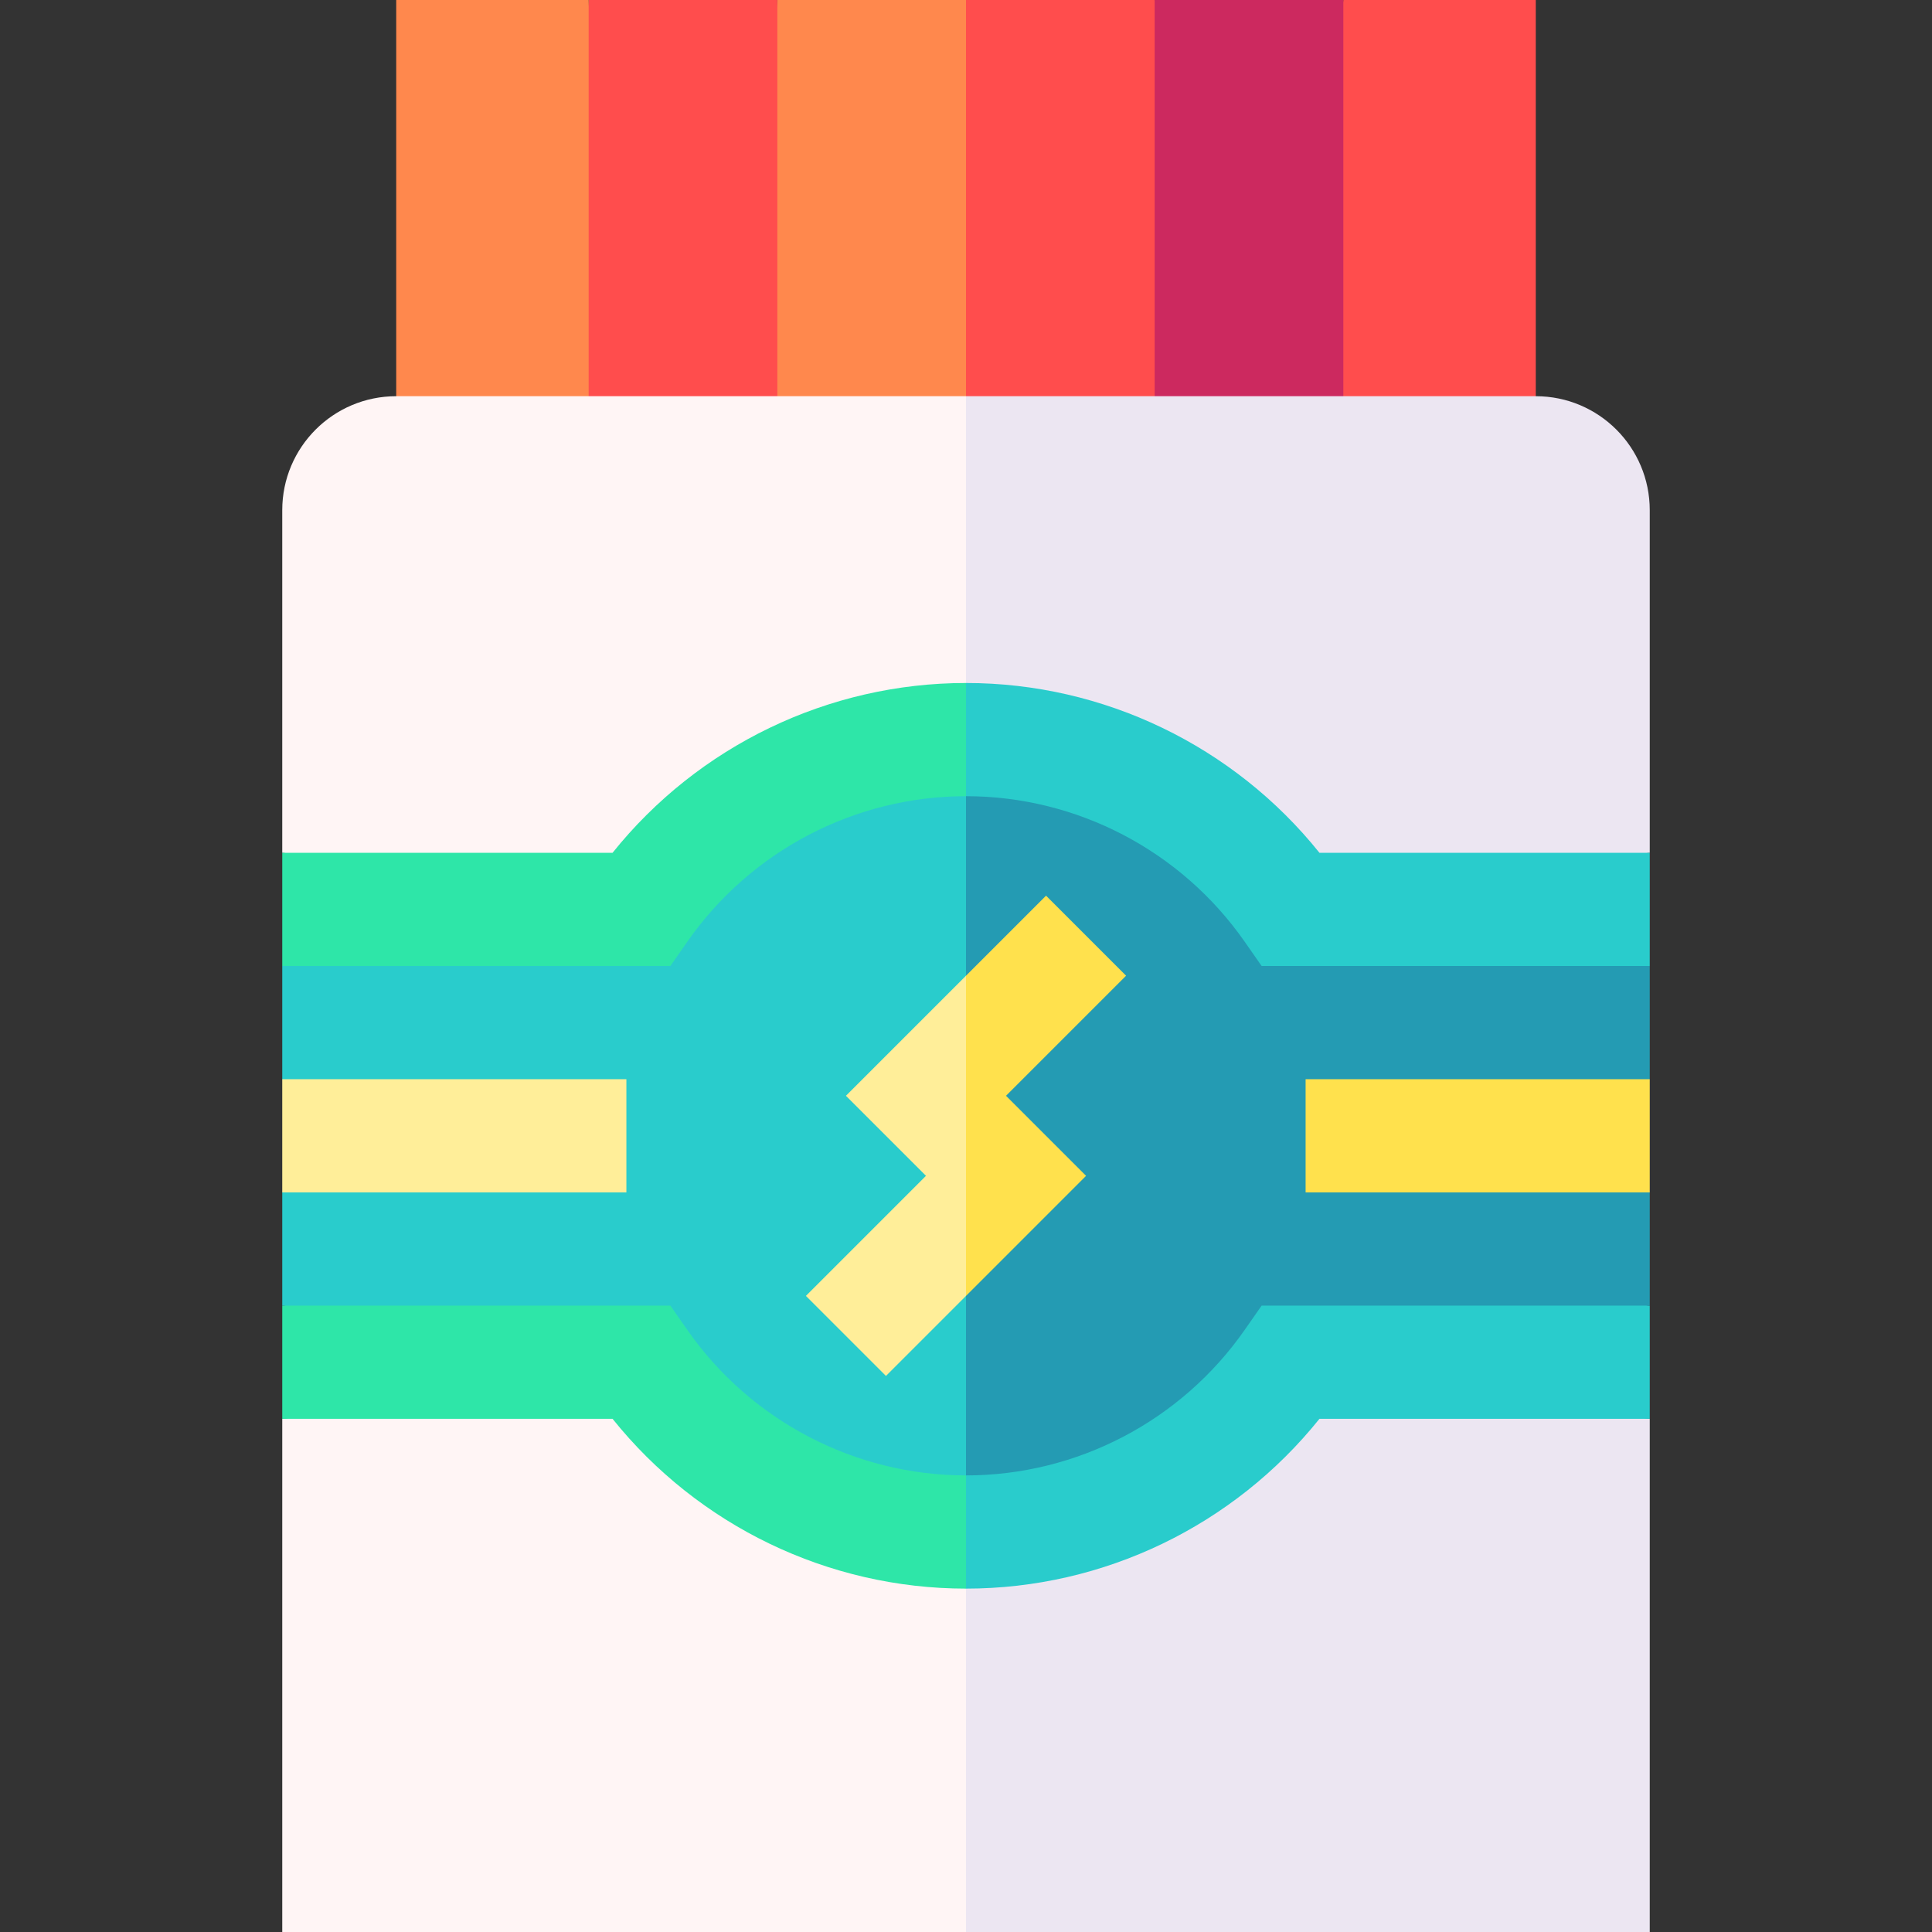 <svg id="Capa_1" enable-background="new 0 0 512 512" height="512" viewBox="0 0 512 512" width="512" xmlns="http://www.w3.org/2000/svg"><rect x="0" y="0" width="512" height="512" fill="#333333" stroke="none"/><g><path d="m407 0h-51l-10 120h61z" fill="#ff4d4d"/><path d="m306 0-10 120h60v-120z" fill="#cc295f"/><path d="m256 0-10 120h60v-120z" fill="#ff4d4d"/><path d="m206 0-10 120h60v-120z" fill="#ff884d"/><path d="m156 0-10 120h60v-120z" fill="#ff4d4d"/><path d="m105 0h51v120h-51z" fill="#ff884d"/><path d="m349.67 236 87.53-10v-90.8c0-16.679-13.521-30.2-30.2-30.2h-151l-10 86z" fill="#ece6f2"/><path d="m437.2 512v-136l-87.53-10-103.67 45 10 101z" fill="#ece6f2"/><path d="m105 105c-16.679 0-30.2 13.521-30.2 30.2v90.8l87.53 10 93.67-45v-86z" fill="#fff5f5"/><path d="m162.33 366-87.53 10v136h181.2v-101z" fill="#fff5f5"/><path d="m334.346 266 102.854-10v-30h-87.53c-22.701-28.315-57.149-45-93.67-45l-10 40z" fill="#29cccc"/><path d="m349.67 376h87.53v-30l-102.854-10-88.346 45 10 40c36.521 0 70.97-16.685 93.67-45z" fill="#29cccc"/><path d="m177.654 336-102.854 10v30h87.53c22.701 28.315 57.149 45 93.67 45v-40z" fill="#2ee6a8"/><path d="m162.33 226h-87.53v30l102.854 10 78.346-45v-40c-36.521 0-70.97 16.685-93.67 45z" fill="#2ee6a8"/><path d="m334.346 256-4.477-6.418c-16.854-24.159-44.468-38.582-73.869-38.582l-10 90 10 90c29.401 0 57.015-14.423 73.869-38.582l4.477-6.418h102.854v-30l-10-15 10-15v-30z" fill="#249bb3"/><path d="m182.131 249.582-4.477 6.418h-102.854v30l10 15-10 15v30h102.854l4.477 6.418c16.854 24.159 44.468 38.582 73.869 38.582v-180c-29.401 0-57.015 14.423-73.869 38.582z" fill="#29cccc"/><path d="m287.82 311.606-21.213-21.212 31.819-31.821-21.213-21.213-21.213 21.214-10 42.426 10 42.426z" fill="#ffe14d"/><path d="m245.393 311.606-31.819 31.821 21.213 21.213 21.213-21.214v-84.852l-31.82 31.82z" fill="#fe9"/><path d="m74.8 286h91.2v30h-91.2z" fill="#fe9"/><path d="m346 286h91.2v30h-91.2z" fill="#ffe14d"/></g></svg>